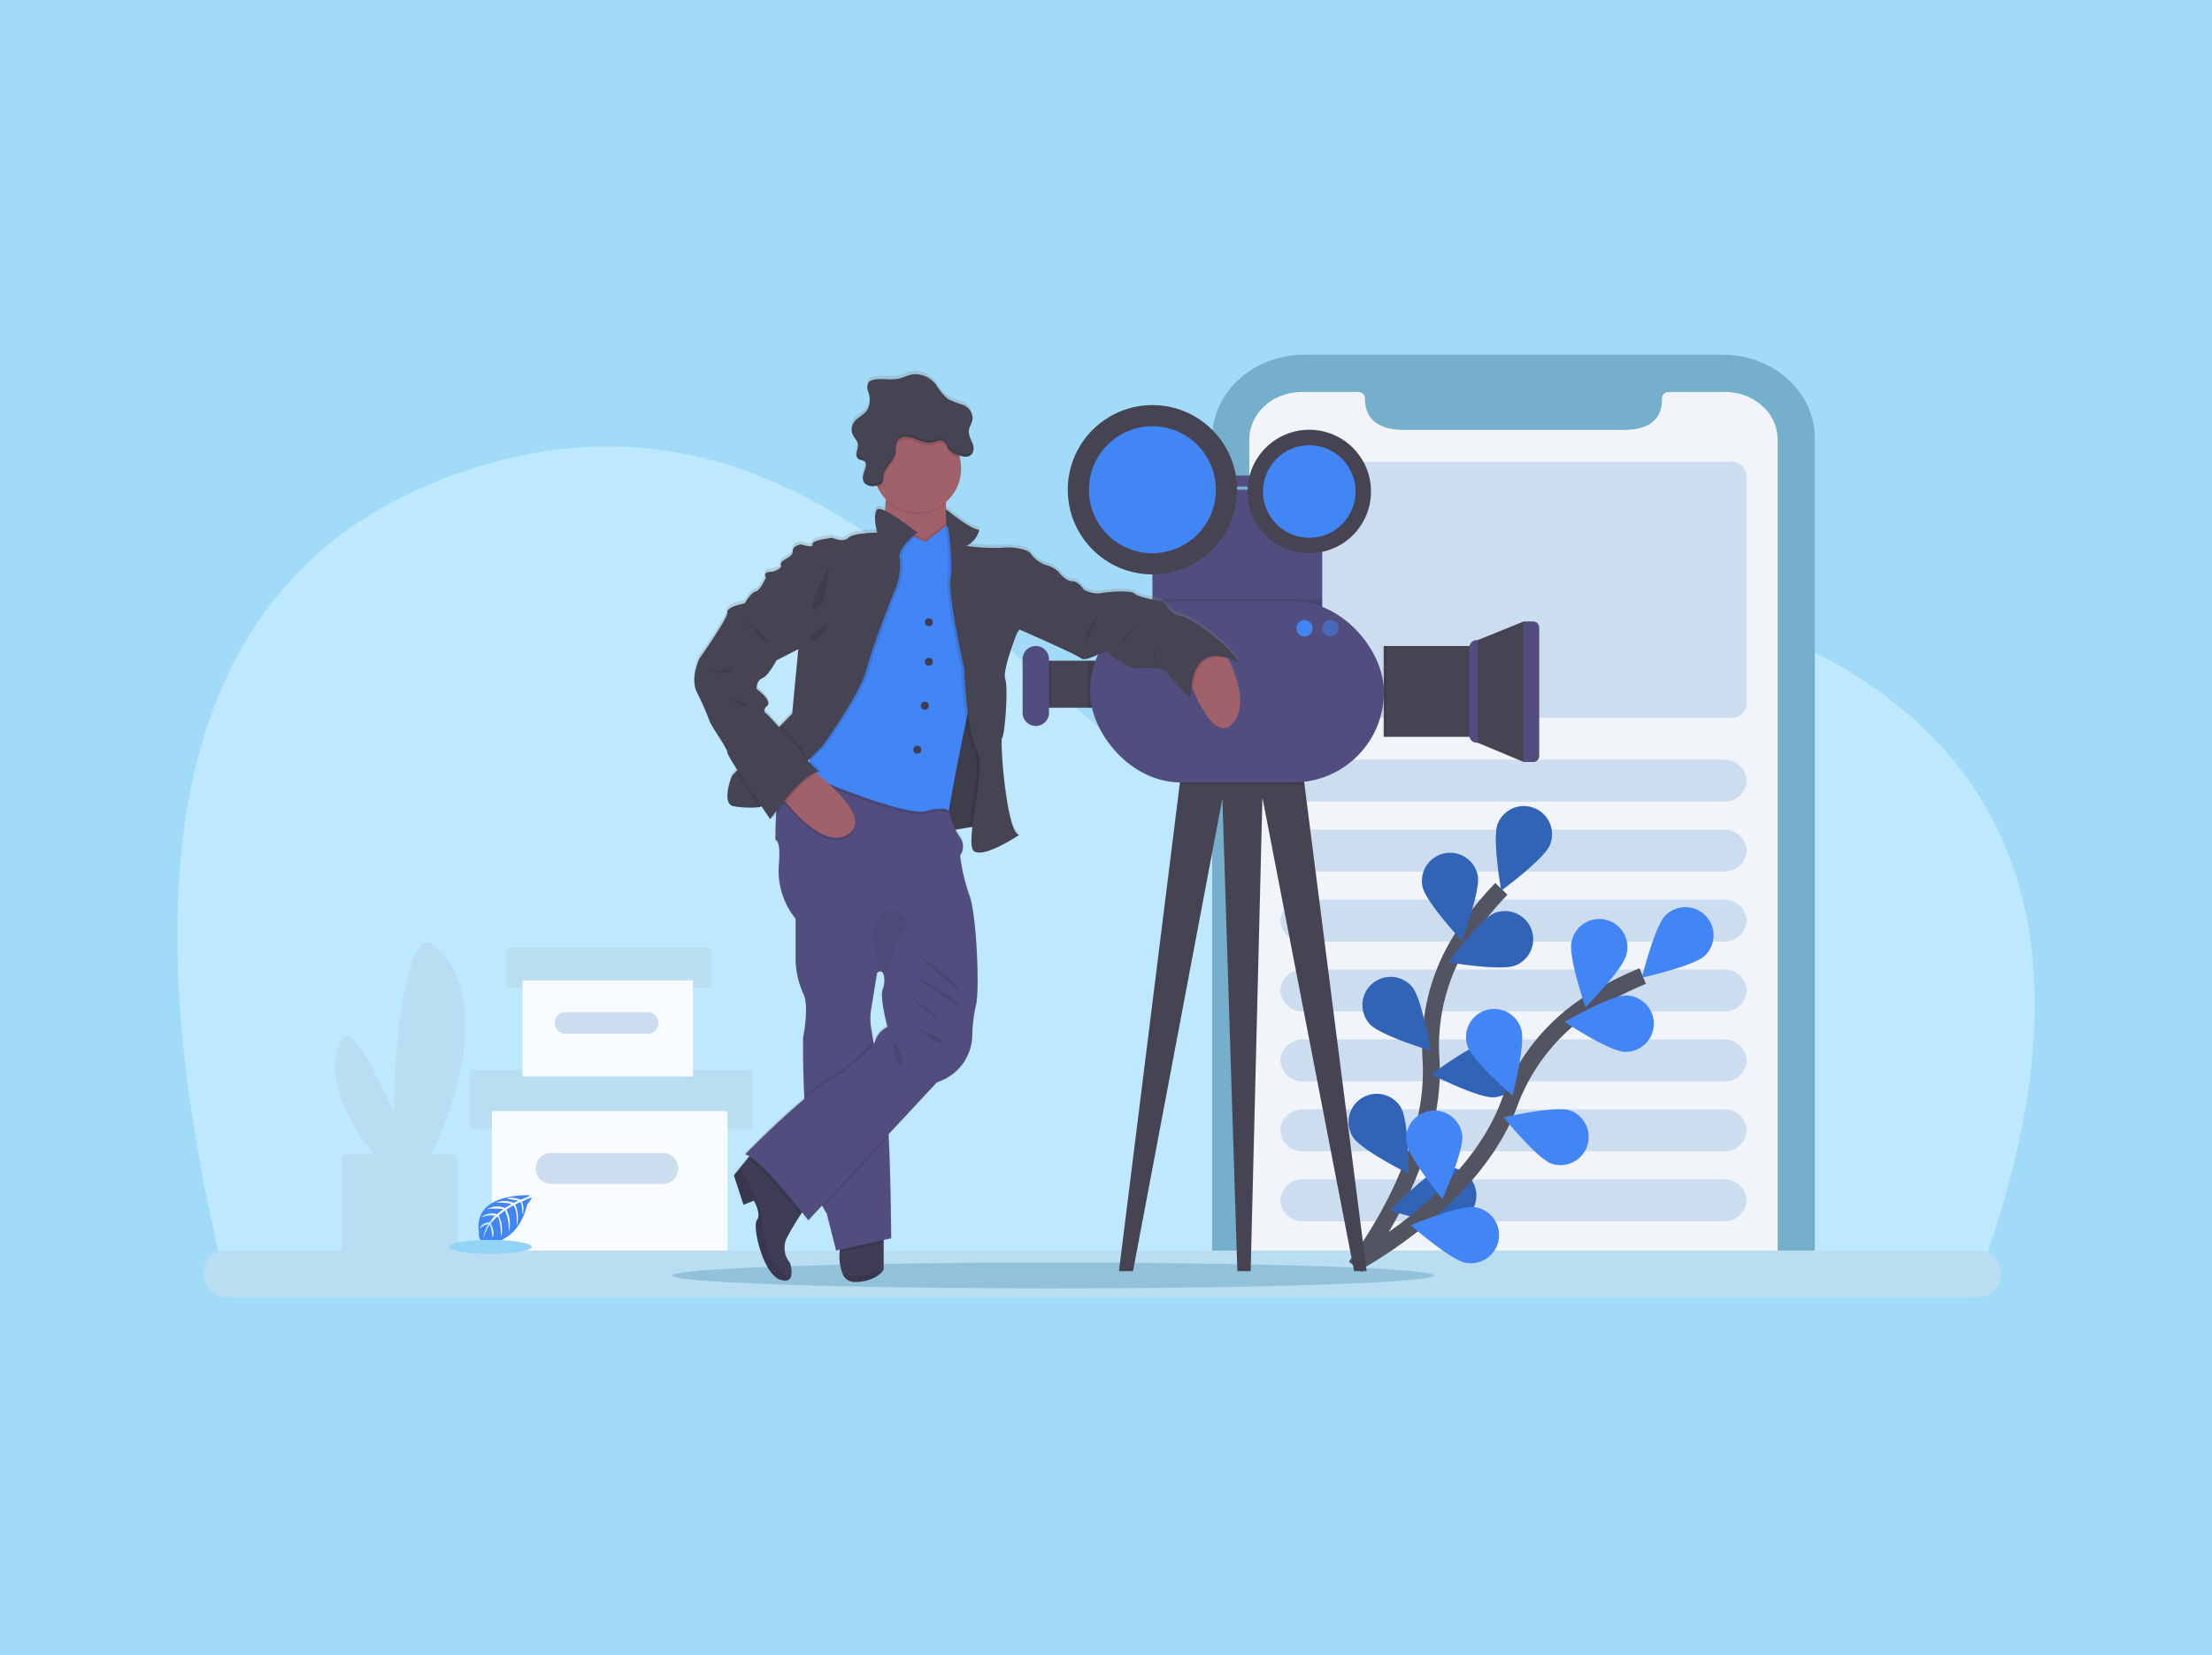 <svg xmlns="http://www.w3.org/2000/svg" xmlns:xlink="http://www.w3.org/1999/xlink" width="262" height="196" viewBox="0 0 262 196">
  <defs>
    <clipPath id="clip-path">
      <path id="Path_158048" data-name="Path 158048" d="M-562.423,293.758q-20.7-81.625,27.989-97.865c48.693-16.24,71.447,41.974,92.3,37.141s46.31-32.555,75.68-10.59q29.432,21.842,10.359,71.314Z" fill="none"/>
    </clipPath>
    <clipPath id="clip-path-2">
      <rect id="Rectangle_30824" data-name="Rectangle 30824" width="1332.5" height="842.041" transform="translate(-882.518 -256.902)" fill="none"/>
    </clipPath>
    <clipPath id="clip-path-3">
      <path id="Path_158049" data-name="Path 158049" d="M-562.987,288.252h207.87a2.635,2.635,0,0,1,2.5,2.753,2.635,2.635,0,0,1-2.5,2.753h-207.87a2.636,2.636,0,0,1-2.5-2.753A2.636,2.636,0,0,1-562.987,288.252Z" fill="none"/>
    </clipPath>
    <clipPath id="clip-path-4">
      <rect id="Rectangle_30825" data-name="Rectangle 30825" width="1328.5" height="933.927" transform="translate(-881.289 -316.993)" fill="none"/>
    </clipPath>
    <clipPath id="clip-path-5">
      <path id="Path_158050" data-name="Path 158050" d="M-374.641,288.252H-446.03V192.06c0-5.466,4.885-9.9,10.91-9.9h49.569c6.025,0,10.91,4.431,10.91,9.9Z" fill="none"/>
    </clipPath>
    <clipPath id="clip-path-6">
      <rect id="Rectangle_30826" data-name="Rectangle 30826" width="1463.745" height="846.246" transform="translate(-935.107 -260.169)" fill="none"/>
    </clipPath>
    <clipPath id="clip-path-7">
      <path id="Path_158059" data-name="Path 158059" d="M-379.046,288.252h-62.58V192.2c0-3.109,2.789-5.63,6.227-5.63h6.539q.933,0,.935.844c0,2.568,1.858,3.66,4.668,3.66h25.844c3,0,4.668-1.092,4.668-3.66,0-.562.313-.844.933-.844h6.54c3.439,0,6.226,2.522,6.226,5.63Z" fill="none"/>
    </clipPath>
    <clipPath id="clip-path-8">
      <rect id="Rectangle_30837" data-name="Rectangle 30837" width="1463.745" height="842.816" transform="translate(-935.108 -257.946)" fill="none"/>
    </clipPath>
    <clipPath id="clip-path-9">
      <rect id="Rectangle_30836" data-name="Rectangle 30836" width="64.415" height="103.344" transform="translate(-442.544 185.737)" fill="none"/>
    </clipPath>
    <clipPath id="clip-path-10">
      <rect id="Rectangle_30827" data-name="Rectangle 30827" width="62.58" height="101.687" transform="translate(-441.626 186.565)" fill="none"/>
    </clipPath>
    <clipPath id="clip-path-11">
      <path id="Path_158051" data-name="Path 158051" d="M-436.121,194.846h51.568a1.753,1.753,0,0,1,1.836,1.656v27a1.754,1.754,0,0,1-1.836,1.656h-51.568a1.754,1.754,0,0,1-1.835-1.656v-27A1.752,1.752,0,0,1-436.121,194.846Z" fill="none"/>
    </clipPath>
    <clipPath id="clip-path-13">
      <path id="Path_158052" data-name="Path 158052" d="M-435.2,230.122h49.733a2.63,2.63,0,0,1,2.753,2.484,2.629,2.629,0,0,1-2.753,2.484H-435.2a2.629,2.629,0,0,1-2.753-2.484A2.631,2.631,0,0,1-435.2,230.122Z" fill="none"/>
    </clipPath>
    <clipPath id="clip-path-15">
      <path id="Path_158053" data-name="Path 158053" d="M-435.2,238.4h49.733a2.629,2.629,0,0,1,2.753,2.484,2.629,2.629,0,0,1-2.753,2.484H-435.2a2.629,2.629,0,0,1-2.753-2.484A2.629,2.629,0,0,1-435.2,238.4Z" fill="none"/>
    </clipPath>
    <clipPath id="clip-path-17">
      <path id="Path_158054" data-name="Path 158054" d="M-435.2,246.684h49.733a2.63,2.63,0,0,1,2.753,2.485,2.629,2.629,0,0,1-2.753,2.483H-435.2a2.63,2.63,0,0,1-2.753-2.483A2.631,2.631,0,0,1-435.2,246.684Z" fill="none"/>
    </clipPath>
    <clipPath id="clip-path-18">
      <rect id="Rectangle_30831" data-name="Rectangle 30831" width="62.58" height="101.687" transform="translate(-441.626 186.566)" fill="none"/>
    </clipPath>
    <clipPath id="clip-path-19">
      <path id="Path_158055" data-name="Path 158055" d="M-435.2,254.964h49.733a2.628,2.628,0,0,1,2.753,2.483,2.629,2.629,0,0,1-2.753,2.485H-435.2a2.629,2.629,0,0,1-2.753-2.485A2.629,2.629,0,0,1-435.2,254.964Z" fill="none"/>
    </clipPath>
    <clipPath id="clip-path-21">
      <path id="Path_158056" data-name="Path 158056" d="M-435.2,263.246h49.733a2.63,2.63,0,0,1,2.753,2.484,2.63,2.63,0,0,1-2.753,2.485H-435.2a2.631,2.631,0,0,1-2.753-2.485A2.631,2.631,0,0,1-435.2,263.246Z" fill="none"/>
    </clipPath>
    <clipPath id="clip-path-23">
      <path id="Path_158057" data-name="Path 158057" d="M-435.2,271.526h49.733a2.628,2.628,0,0,1,2.753,2.483,2.629,2.629,0,0,1-2.753,2.484H-435.2a2.629,2.629,0,0,1-2.753-2.484A2.629,2.629,0,0,1-435.2,271.526Z" fill="none"/>
    </clipPath>
    <clipPath id="clip-path-25">
      <path id="Path_158058" data-name="Path 158058" d="M-435.2,279.808h49.733a2.628,2.628,0,0,1,2.753,2.483,2.629,2.629,0,0,1-2.753,2.485H-435.2a2.629,2.629,0,0,1-2.753-2.485A2.629,2.629,0,0,1-435.2,279.808Z" fill="none"/>
    </clipPath>
    <clipPath id="clip-path-27">
      <rect id="Rectangle_30839" data-name="Rectangle 30839" width="33.4" height="6.973" transform="translate(-533.912 266.856)" fill="none"/>
    </clipPath>
    <clipPath id="clip-path-28">
      <rect id="Rectangle_30838" data-name="Rectangle 30838" width="1463.745" height="933.927" transform="translate(-917.466 -314.898)" fill="none"/>
    </clipPath>
    <clipPath id="clip-path-29">
      <rect id="Rectangle_30841" data-name="Rectangle 30841" width="27.895" height="16.518" transform="translate(-531.334 271.736)" fill="none"/>
    </clipPath>
    <clipPath id="clip-path-30">
      <rect id="Rectangle_30840" data-name="Rectangle 30840" width="1463.745" height="933.927" transform="translate(-917.641 -316.992)" fill="none"/>
    </clipPath>
    <clipPath id="clip-path-31">
      <path id="Path_158060" data-name="Path 158060" d="M-524.318,276.691h13.213a1.834,1.834,0,0,1,1.834,1.834h0a1.835,1.835,0,0,1-1.833,1.835h-13.214a1.836,1.836,0,0,1-1.836-1.835,1.834,1.834,0,0,1,1.835-1.835Z" fill="none"/>
    </clipPath>
    <clipPath id="clip-path-32">
      <rect id="Rectangle_30842" data-name="Rectangle 30842" width="1463.745" height="933.927" transform="translate(-917.966 -316.992)" fill="none"/>
    </clipPath>
    <clipPath id="clip-path-33">
      <rect id="Rectangle_30844" data-name="Rectangle 30844" width="24.225" height="4.771" transform="translate(-529.611 252.379)" fill="none"/>
    </clipPath>
    <clipPath id="clip-path-34">
      <rect id="Rectangle_30843" data-name="Rectangle 30843" width="1463.745" height="933.927" transform="translate(-917.753 -313.226)" fill="none"/>
    </clipPath>
    <clipPath id="clip-path-35">
      <rect id="Rectangle_30846" data-name="Rectangle 30846" width="20.188" height="11.378" transform="translate(-527.711 256.25)" fill="none"/>
    </clipPath>
    <clipPath id="clip-path-36">
      <rect id="Rectangle_30845" data-name="Rectangle 30845" width="1463.745" height="933.927" transform="translate(-917.872 -314.126)" fill="none"/>
    </clipPath>
    <clipPath id="clip-path-37">
      <path id="Path_158061" data-name="Path 158061" d="M-522.618,260.014h9.727a1.284,1.284,0,0,1,1.284,1.284h0a1.284,1.284,0,0,1-1.283,1.285h-9.728A1.285,1.285,0,0,1-523.9,261.3h0A1.285,1.285,0,0,1-522.618,260.014Z" fill="none"/>
    </clipPath>
    <clipPath id="clip-path-38">
      <rect id="Rectangle_30847" data-name="Rectangle 30847" width="1463.745" height="933.927" transform="translate(-918.101 -313.849)" fill="none"/>
    </clipPath>
    <clipPath id="clip-path-39">
      <path id="Path_158062" data-name="Path 158062" d="M-538.526,276.874h2.586a.551.551,0,0,1,.551.549h0v10.827h-13.764V277.424a.55.55,0,0,1,.55-.55h3.331c-4.637-5.593-5.6-10.753-3.758-13.7,1.1-1.617,4.127,3.893,6.117,9.07-.156-9.049,1.705-22.317,4.527-20.265,4.76,3.373,5.694,12.652-.14,24.9Z" fill="none"/>
    </clipPath>
    <clipPath id="clip-path-40">
      <rect id="Rectangle_30848" data-name="Rectangle 30848" width="1463.745" height="933.927" transform="translate(-913.438 -316.992)" fill="none"/>
    </clipPath>
    <linearGradient id="linear-gradient" x1="5.857" y1="1.482" x2="5.857" y2="1.491" gradientUnits="objectBoundingBox">
      <stop offset="0" stop-color="gray" stop-opacity="0.251"/>
      <stop offset="0.54" stop-color="gray" stop-opacity="0.122"/>
      <stop offset="1" stop-color="gray" stop-opacity="0.102"/>
    </linearGradient>
  </defs>
  <g id="card-6" transform="translate(589.6 -140.16)">
    <rect id="Rectangle_29293-2" data-name="Rectangle 29293-2" width="262" height="196" transform="translate(-589.6 140.16)" fill="#a1dbf8"/>
    <g id="Group_167332" data-name="Group 167332">
      <g id="Group_167141" data-name="Group 167141">
        <g id="Group_167812" data-name="Group 167812">
          <g id="Group_167811" data-name="Group 167811" clip-path="url(#clip-path)">
            <g id="Group_167102" data-name="Group 167102">
              <g id="Group_167810" data-name="Group 167810">
                <g id="Group_167809" data-name="Group 167809" clip-path="url(#clip-path-2)">
                  <g id="Group_167101" data-name="Group 167101">
                    <path id="Path_154189" data-name="Path 154189" d="M-569.435,294.584h221.67V192.2h-221.67Z" fill="#bde8fe"/>
                  </g>
                </g>
              </g>
            </g>
          </g>
        </g>
        <g id="Group_167816" data-name="Group 167816">
          <g id="Group_167815" data-name="Group 167815" clip-path="url(#clip-path-3)">
            <g id="Group_167104" data-name="Group 167104">
              <g id="Group_167814" data-name="Group 167814">
                <g id="Group_167813" data-name="Group 167813" clip-path="url(#clip-path-4)">
                  <g id="Group_167103" data-name="Group 167103">
                    <path id="Path_154192" data-name="Path 154192" d="M-566.318,294.674h214.533v-7.34H-566.318Z" fill="#badef1"/>
                  </g>
                </g>
              </g>
            </g>
          </g>
        </g>
        <g id="Group_167820" data-name="Group 167820">
          <g id="Group_167819" data-name="Group 167819" clip-path="url(#clip-path-5)">
            <g id="Group_167106" data-name="Group 167106">
              <g id="Group_167818" data-name="Group 167818">
                <g id="Group_167817" data-name="Group 167817" clip-path="url(#clip-path-6)">
                  <g id="Group_167105" data-name="Group 167105">
                    <path id="Path_154195" data-name="Path 154195" d="M-446.948,289.085h73.224V181.329h-73.224Z" fill="#75afcc"/>
                  </g>
                </g>
              </g>
            </g>
          </g>
        </g>
        <g id="Group_167860" data-name="Group 167860">
          <g id="Group_167859" data-name="Group 167859" clip-path="url(#clip-path-7)">
            <g id="Group_167126" data-name="Group 167126">
              <g id="Group_167858" data-name="Group 167858">
                <g id="Group_167857" data-name="Group 167857" clip-path="url(#clip-path-8)">
                  <g id="Group_167125" data-name="Group 167125">
                    <g id="Group_167856" data-name="Group 167856">
                      <g id="Group_167855" data-name="Group 167855" clip-path="url(#clip-path-9)">
                        <g id="Group_167124" data-name="Group 167124">
                          <g id="Group_167822" data-name="Group 167822">
                            <g id="Group_167821" data-name="Group 167821" clip-path="url(#clip-path-10)">
                              <g id="Group_167107" data-name="Group 167107">
                                <path id="Path_154198" data-name="Path 154198" d="M-442.544,289.081h64.415V185.737h-64.415Z" fill="#f1f4f9"/>
                              </g>
                            </g>
                          </g>
                          <g id="Group_167826" data-name="Group 167826">
                            <g id="Group_167825" data-name="Group 167825" clip-path="url(#clip-path-11)">
                              <g id="Group_167109" data-name="Group 167109">
                                <g id="Group_167824" data-name="Group 167824">
                                  <g id="Group_167823" data-name="Group 167823" clip-path="url(#clip-path-10)">
                                    <g id="Group_167108" data-name="Group 167108">
                                      <path id="Path_154200" data-name="Path 154200" d="M-438.874,225.982H-381.8V194.019h-57.073Z" fill="#ccddef"/>
                                    </g>
                                  </g>
                                </g>
                              </g>
                            </g>
                          </g>
                          <g id="Group_167830" data-name="Group 167830">
                            <g id="Group_167829" data-name="Group 167829" clip-path="url(#clip-path-13)">
                              <g id="Group_167111" data-name="Group 167111">
                                <g id="Group_167828" data-name="Group 167828">
                                  <g id="Group_167827" data-name="Group 167827" clip-path="url(#clip-path-10)">
                                    <g id="Group_167110" data-name="Group 167110">
                                      <path id="Path_154203" data-name="Path 154203" d="M-438.874,235.917H-381.8v-6.623h-57.073Z" fill="#ccddef"/>
                                    </g>
                                  </g>
                                </g>
                              </g>
                            </g>
                          </g>
                          <g id="Group_167834" data-name="Group 167834">
                            <g id="Group_167833" data-name="Group 167833" clip-path="url(#clip-path-15)">
                              <g id="Group_167113" data-name="Group 167113">
                                <g id="Group_167832" data-name="Group 167832">
                                  <g id="Group_167831" data-name="Group 167831" clip-path="url(#clip-path-10)">
                                    <g id="Group_167112" data-name="Group 167112">
                                      <path id="Path_154206" data-name="Path 154206" d="M-438.874,244.2H-381.8v-6.623h-57.073Z" fill="#ccddef"/>
                                    </g>
                                  </g>
                                </g>
                              </g>
                            </g>
                          </g>
                          <g id="Group_167838" data-name="Group 167838">
                            <g id="Group_167837" data-name="Group 167837" clip-path="url(#clip-path-17)">
                              <g id="Group_167115" data-name="Group 167115">
                                <g id="Group_167836" data-name="Group 167836">
                                  <g id="Group_167835" data-name="Group 167835" clip-path="url(#clip-path-18)">
                                    <g id="Group_167114" data-name="Group 167114">
                                      <path id="Path_154209" data-name="Path 154209" d="M-438.874,252.48H-381.8v-6.623h-57.073Z" fill="#ccddef"/>
                                    </g>
                                  </g>
                                </g>
                              </g>
                            </g>
                          </g>
                          <g id="Group_167842" data-name="Group 167842">
                            <g id="Group_167841" data-name="Group 167841" clip-path="url(#clip-path-19)">
                              <g id="Group_167117" data-name="Group 167117">
                                <g id="Group_167840" data-name="Group 167840">
                                  <g id="Group_167839" data-name="Group 167839" clip-path="url(#clip-path-10)">
                                    <g id="Group_167116" data-name="Group 167116">
                                      <path id="Path_154212" data-name="Path 154212" d="M-438.874,260.76H-381.8v-6.623h-57.073Z" fill="#ccddef"/>
                                    </g>
                                  </g>
                                </g>
                              </g>
                            </g>
                          </g>
                          <g id="Group_167846" data-name="Group 167846">
                            <g id="Group_167845" data-name="Group 167845" clip-path="url(#clip-path-21)">
                              <g id="Group_167119" data-name="Group 167119">
                                <g id="Group_167844" data-name="Group 167844">
                                  <g id="Group_167843" data-name="Group 167843" clip-path="url(#clip-path-10)">
                                    <g id="Group_167118" data-name="Group 167118">
                                      <path id="Path_154215" data-name="Path 154215" d="M-438.874,269.042H-381.8v-6.623h-57.073Z" fill="#ccddef"/>
                                    </g>
                                  </g>
                                </g>
                              </g>
                            </g>
                          </g>
                          <g id="Group_167850" data-name="Group 167850">
                            <g id="Group_167849" data-name="Group 167849" clip-path="url(#clip-path-23)">
                              <g id="Group_167121" data-name="Group 167121">
                                <g id="Group_167848" data-name="Group 167848">
                                  <g id="Group_167847" data-name="Group 167847" clip-path="url(#clip-path-10)">
                                    <g id="Group_167120" data-name="Group 167120">
                                      <path id="Path_154218" data-name="Path 154218" d="M-438.874,277.322H-381.8V270.7h-57.073Z" fill="#ccddef"/>
                                    </g>
                                  </g>
                                </g>
                              </g>
                            </g>
                          </g>
                          <g id="Group_167854" data-name="Group 167854">
                            <g id="Group_167853" data-name="Group 167853" clip-path="url(#clip-path-25)">
                              <g id="Group_167123" data-name="Group 167123">
                                <g id="Group_167852" data-name="Group 167852">
                                  <g id="Group_167851" data-name="Group 167851" clip-path="url(#clip-path-10)">
                                    <g id="Group_167122" data-name="Group 167122">
                                      <path id="Path_154221" data-name="Path 154221" d="M-438.874,285.605H-381.8V278.98h-57.073Z" fill="#ccddef"/>
                                    </g>
                                  </g>
                                </g>
                              </g>
                            </g>
                          </g>
                        </g>
                      </g>
                    </g>
                  </g>
                </g>
              </g>
            </g>
          </g>
        </g>
        <g id="Group_167864" data-name="Group 167864">
          <g id="Group_167863" data-name="Group 167863" clip-path="url(#clip-path-27)">
            <g id="Group_167128" data-name="Group 167128">
              <g id="Group_167862" data-name="Group 167862">
                <g id="Group_167861" data-name="Group 167861" clip-path="url(#clip-path-28)">
                  <g id="Group_167127" data-name="Group 167127">
                    <path id="Path_154226" data-name="Path 154226" d="M-534.829,274.748h35.236v-8.809h-35.236Z" fill="#badef1"/>
                  </g>
                </g>
              </g>
            </g>
          </g>
        </g>
        <g id="Group_167868" data-name="Group 167868">
          <g id="Group_167867" data-name="Group 167867" clip-path="url(#clip-path-29)">
            <g id="Group_167130" data-name="Group 167130">
              <g id="Group_167866" data-name="Group 167866">
                <g id="Group_167865" data-name="Group 167865" clip-path="url(#clip-path-30)">
                  <g id="Group_167129" data-name="Group 167129">
                    <path id="Path_154229" data-name="Path 154229" d="M-532.252,289.169h29.728V270.818h-29.728Z" fill="#f8fbff"/>
                  </g>
                </g>
              </g>
            </g>
          </g>
        </g>
        <g id="Group_167872" data-name="Group 167872">
          <g id="Group_167871" data-name="Group 167871" clip-path="url(#clip-path-31)">
            <g id="Group_167132" data-name="Group 167132">
              <g id="Group_167870" data-name="Group 167870">
                <g id="Group_167869" data-name="Group 167869" clip-path="url(#clip-path-32)">
                  <g id="Group_167131" data-name="Group 167131">
                    <path id="Path_154232" data-name="Path 154232" d="M-527.071,281.28h18.719v-5.506h-18.719Z" fill="#ccddef"/>
                  </g>
                </g>
              </g>
            </g>
          </g>
        </g>
        <g id="Group_167876" data-name="Group 167876">
          <g id="Group_167875" data-name="Group 167875" clip-path="url(#clip-path-33)">
            <g id="Group_167134" data-name="Group 167134">
              <g id="Group_167874" data-name="Group 167874">
                <g id="Group_167873" data-name="Group 167873" clip-path="url(#clip-path-34)">
                  <g id="Group_167133" data-name="Group 167133">
                    <path id="Path_154235" data-name="Path 154235" d="M-530.528,258.069h26.06v-6.606h-26.06Z" fill="#badef1"/>
                  </g>
                </g>
              </g>
            </g>
          </g>
        </g>
        <g id="Group_167880" data-name="Group 167880">
          <g id="Group_167879" data-name="Group 167879" clip-path="url(#clip-path-35)">
            <g id="Group_167136" data-name="Group 167136">
              <g id="Group_167878" data-name="Group 167878">
                <g id="Group_167877" data-name="Group 167877" clip-path="url(#clip-path-36)">
                  <g id="Group_167135" data-name="Group 167135">
                    <path id="Path_154238" data-name="Path 154238" d="M-528.629,268.546h22.022V255.333h-22.022Z" fill="#f8fbff"/>
                  </g>
                </g>
              </g>
            </g>
          </g>
        </g>
        <g id="Group_167884" data-name="Group 167884">
          <g id="Group_167883" data-name="Group 167883" clip-path="url(#clip-path-37)">
            <g id="Group_167138" data-name="Group 167138">
              <g id="Group_167882" data-name="Group 167882">
                <g id="Group_167881" data-name="Group 167881" clip-path="url(#clip-path-38)">
                  <g id="Group_167137" data-name="Group 167137">
                    <path id="Path_154241" data-name="Path 154241" d="M-524.821,263.5h14.131v-4.4h-14.131Z" fill="#ccddef"/>
                  </g>
                </g>
              </g>
            </g>
          </g>
        </g>
        <g id="Group_167888" data-name="Group 167888">
          <g id="Group_167887" data-name="Group 167887" clip-path="url(#clip-path-39)">
            <g id="Group_167140" data-name="Group 167140">
              <g id="Group_167886" data-name="Group 167886">
                <g id="Group_167885" data-name="Group 167885" clip-path="url(#clip-path-40)">
                  <g id="Group_167139" data-name="Group 167139">
                    <path id="Path_154244" data-name="Path 154244" d="M-550.827,289.17h17.266V250.849h-17.266Z" fill="#badef1"/>
                  </g>
                </g>
              </g>
            </g>
          </g>
        </g>
      </g>
      <g id="undraw_videographer_nnc7" data-name="undraw videographer nnc7">
        <ellipse id="Ellipse_2127" data-name="Ellipse 2127" cx="45.135" cy="1.533" rx="45.135" ry="1.533" transform="translate(-510.013 289.662)" fill="#93c1d9"/>
        <g id="flowers-2">
          <path id="Path_148419" data-name="Path 148419" d="M-429.06,290.174s9.709-12.3,8.957-24.523a23.746,23.746,0,0,1,3.771-14.538,39.856,39.856,0,0,1,4.563-5.7" fill="none" stroke="#535461" stroke-miterlimit="10" stroke-width="2"/>
          <path id="Path_148420" data-name="Path 148420" d="M-412.2,237.706c-.686,1.711.417,7.911.417,7.911s5.087-3.714,5.773-5.424a3.337,3.337,0,0,0-1.853-4.34,3.338,3.338,0,0,0-4.341,1.853Z" fill="#4285f4"/>
          <path id="Path_148421" data-name="Path 148421" d="M-421.119,245.119c.353,1.808,4.65,6.413,4.65,6.413s2.251-5.882,1.9-7.69a3.337,3.337,0,0,0-3.913-2.636,3.337,3.337,0,0,0-2.636,3.913h0Z" fill="#4285f4"/>
          <path id="Path_148422" data-name="Path 148422" d="M-427.394,261.39c1.217,1.383,7.25,3.18,7.25,3.18s-1.026-6.214-2.243-7.6a3.336,3.336,0,0,0-4.707-.3,3.335,3.335,0,0,0-.3,4.707Z" fill="#4285f4"/>
          <path id="Path_148423" data-name="Path 148423" d="M-429.373,274.769c.966,1.568,6.609,4.369,6.609,4.369s.039-6.3-.927-7.867a3.335,3.335,0,0,0-4.59-1.09,3.335,3.335,0,0,0-1.091,4.59Z" fill="#4285f4"/>
          <path id="Path_148424" data-name="Path 148424" d="M-410.094,254.475c-1.706.7-7.913-.363-7.913-.363s3.683-5.112,5.383-5.81a3.337,3.337,0,0,1,4.362,1.8,3.336,3.336,0,0,1-1.8,4.361l-.034.014Z" fill="#4285f4"/>
          <path id="Path_148425" data-name="Path 148425" d="M-412.606,270.092c-1.841.157-7.442-2.714-7.442-2.714s5.04-3.776,6.875-3.934a3.336,3.336,0,0,1,3.608,3.04,3.336,3.336,0,0,1-3.04,3.608Z" fill="#4285f4"/>
          <path id="Path_148426" data-name="Path 148426" d="M-417.139,284.939c-1.783.464-7.792-1.418-7.792-1.418s4.329-4.573,6.111-5.038a3.336,3.336,0,0,1,4,2.5,3.335,3.335,0,0,1-2.326,3.955Z" fill="#4285f4"/>
          <path id="Path_148427" data-name="Path 148427" d="M-412.2,237.706c-.686,1.711.417,7.911.417,7.911s5.087-3.714,5.773-5.424a3.337,3.337,0,0,0-1.853-4.34,3.338,3.338,0,0,0-4.341,1.853Z" opacity="0.25"/>
          <path id="Path_148428" data-name="Path 148428" d="M-421.119,245.119c.353,1.808,4.65,6.413,4.65,6.413s2.251-5.882,1.9-7.69a3.337,3.337,0,0,0-3.913-2.636,3.337,3.337,0,0,0-2.636,3.913h0Z" opacity="0.25"/>
          <path id="Path_148429" data-name="Path 148429" d="M-427.394,261.39c1.217,1.383,7.25,3.18,7.25,3.18s-1.026-6.214-2.243-7.6a3.336,3.336,0,0,0-4.707-.3,3.335,3.335,0,0,0-.3,4.707Z" opacity="0.25"/>
          <path id="Path_148430" data-name="Path 148430" d="M-429.373,274.769c.966,1.568,6.609,4.369,6.609,4.369s.039-6.3-.927-7.867a3.335,3.335,0,0,0-4.59-1.09,3.335,3.335,0,0,0-1.091,4.59Z" opacity="0.25"/>
          <path id="Path_148431" data-name="Path 148431" d="M-410.094,254.475c-1.706.7-7.913-.363-7.913-.363s3.683-5.112,5.383-5.81a3.337,3.337,0,0,1,4.362,1.8,3.336,3.336,0,0,1-1.8,4.361l-.034.014Z" opacity="0.25"/>
          <path id="Path_148432" data-name="Path 148432" d="M-412.606,270.092c-1.841.157-7.442-2.714-7.442-2.714s5.04-3.776,6.875-3.934a3.336,3.336,0,0,1,3.608,3.04,3.336,3.336,0,0,1-3.04,3.608Z" opacity="0.25"/>
          <path id="Path_148433" data-name="Path 148433" d="M-417.139,284.939c-1.783.464-7.792-1.418-7.792-1.418s4.329-4.573,6.111-5.038a3.336,3.336,0,0,1,4,2.5,3.335,3.335,0,0,1-2.326,3.955Z" opacity="0.25"/>
          <path id="Path_148434" data-name="Path 148434" d="M-428.976,289.66s13.86-7.307,18.125-18.788a23.782,23.782,0,0,1,9.339-11.763,40.033,40.033,0,0,1,6.483-3.363" fill="none" stroke="#535461" stroke-miterlimit="10" stroke-width="2"/>
          <path id="Path_148435" data-name="Path 148435" d="M-392.3,248.524c-1.319,1.284-2.824,7.4-2.824,7.4s6.155-1.339,7.476-2.618a3.336,3.336,0,0,0,.066-4.717,3.337,3.337,0,0,0-4.718-.066Z" fill="#4285f4"/>
          <path id="Path_148436" data-name="Path 148436" d="M-403.459,251.689c-.41,1.8,1.652,7.747,1.652,7.747s4.441-4.464,4.854-6.26a3.336,3.336,0,0,0-2.367-4.081,3.336,3.336,0,0,0-4.081,2.367c-.02.075-.037.151-.052.227Z" fill="#4285f4"/>
          <path id="Path_148437" data-name="Path 148437" d="M-415.785,264.024c.552,1.758,5.336,5.859,5.336,5.859s1.58-6.1,1.028-7.854a3.336,3.336,0,0,0-4.142-2.258,3.336,3.336,0,0,0-2.258,4.143c.012.042.025.083.039.124Z" fill="#4285f4"/>
          <path id="Path_148438" data-name="Path 148438" d="M-423.02,275.452c.248,1.825,4.27,6.67,4.27,6.67s2.588-5.742,2.343-7.568a3.336,3.336,0,0,0-3.756-2.856,3.337,3.337,0,0,0-2.856,3.756h0Z" fill="#4285f4"/>
          <path id="Path_148439" data-name="Path 148439" d="M-397.178,264.71c-1.841-.052-7.087-3.539-7.087-3.539s5.435-3.181,7.277-3.13a3.336,3.336,0,0,1,3.273,3.4,3.335,3.335,0,0,1-3.4,3.273l-.065,0Z" fill="#4285f4"/>
          <path id="Path_148440" data-name="Path 148440" d="M-405.8,277.967c-1.741-.6-5.7-5.5-5.7-5.5s6.137-1.411,7.879-.81a3.336,3.336,0,0,1,1.989,4.278,3.336,3.336,0,0,1-4.165,2.028Z" fill="#4285f4"/>
          <path id="Path_148441" data-name="Path 148441" d="M-415.953,289.7c-1.818-.3-6.552-4.453-6.552-4.453s5.812-2.429,7.63-2.131a3.336,3.336,0,0,1,2.792,3.8,3.336,3.336,0,0,1-3.8,2.792Z" fill="#4285f4"/>
        </g>
        <path id="Path_148442" data-name="Path 148442" d="M-427.731,290.681h-1.482l-10.86-56.064-1.393,56.064h-1.577l-1.77-55.971L-455.4,290.681h-1.667l7.193-57.624.234-1.873,14.109-1.578.439,3.452Z" fill="#464353"/>
        <rect id="Rectangle_29387" data-name="Rectangle 29387" width="8.981" height="5.569" transform="translate(-466.674 218.396)" fill="#464353"/>
        <path id="Path_148443" data-name="Path 148443" d="M-414.587,215.961l5.43-2.193h1.19a.656.656,0,0,1,.654.655v15.293a.655.655,0,0,1-.654.654h-1.19l-5.43-2.261Z" fill="#464353"/>
        <rect id="Rectangle_29388" data-name="Rectangle 29388" width="11.103" height="10.755" transform="translate(-425.687 216.657)" fill="#464353"/>
        <rect id="Rectangle_29389" data-name="Rectangle 29389" width="7.148" height="1.299" transform="translate(-444.952 196.471)" fill="#514e7f"/>
        <rect id="Rectangle_29390" data-name="Rectangle 29390" width="20.119" height="14.689" transform="translate(-453.107 198.153)" fill="#514e7f"/>
        <rect id="Rectangle_29391" data-name="Rectangle 29391" width="20.119" height="1.741" transform="translate(-453.107 211.091)" opacity="0.1"/>
        <rect id="Rectangle_29392" data-name="Rectangle 29392" width="0.45" height="10.755" transform="translate(-425.857 216.657)" opacity="0.1"/>
        <rect id="Rectangle_29393" data-name="Rectangle 29393" width="3.063" height="5.569" transform="translate(-460.758 218.396)" opacity="0.1"/>
        <path id="Path_148444" data-name="Path 148444" d="M-435.09,233.082h-14.78l.234-1.873,14.109-1.578Z" opacity="0.1"/>
        <rect id="Rectangle_29394" data-name="Rectangle 29394" width="34.807" height="21.441" rx="10.7" transform="translate(-460.488 211.366)" fill="#514e7f"/>
        <path id="Path_148445" data-name="Path 148445" d="M-414.691,215.96h.105v12.148h-.105a.869.869,0,0,1-.869-.869h0v-10.41a.869.869,0,0,1,.869-.869Z" fill="#514e7f"/>
        <path id="Path_148446" data-name="Path 148446" d="M-409.158,213.773h1.127a.718.718,0,0,1,.718.718h0V229.66a.717.717,0,0,1-.718.718h-1.127Z" fill="#514e7f"/>
        <rect id="Rectangle_29395" data-name="Rectangle 29395" width="1.602" height="5.569" transform="translate(-466.673 218.396)" opacity="0.1"/>
        <path id="Rectangle_29396" data-name="Rectangle 29396" d="M-466.916,216.657h0a1.566,1.566,0,0,1,1.566,1.566v6.336a1.566,1.566,0,0,1-1.566,1.566h0a1.566,1.566,0,0,1-1.566-1.566v-6.336A1.566,1.566,0,0,1-466.916,216.657Z" fill="#514e7f"/>
        <circle id="Ellipse_2128" data-name="Ellipse 2128" cx="10.025" cy="10.025" r="10.025" transform="translate(-463.127 188.128)" fill="#464353"/>
        <circle id="Ellipse_2129" data-name="Ellipse 2129" cx="7.519" cy="7.519" r="7.519" transform="translate(-460.622 190.634)" fill="#4285f4"/>
        <circle id="Ellipse_2130" data-name="Ellipse 2130" cx="7.31" cy="7.31" r="7.31" transform="translate(-441.833 191.052)" fill="#464353"/>
        <circle id="Ellipse_2131" data-name="Ellipse 2131" cx="5.482" cy="5.482" r="5.482" transform="translate(-440.005 192.88)" fill="#4285f4"/>
        <circle id="Ellipse_2132" data-name="Ellipse 2132" cx="0.963" cy="0.963" r="0.963" transform="translate(-436.052 213.596)" fill="#4285f4"/>
        <circle id="Ellipse_2133" data-name="Ellipse 2133" cx="0.963" cy="0.963" r="0.963" transform="translate(-432.992 213.596)" fill="#4285f4" opacity="0.5"/>
        <path id="Path_148447" data-name="Path 148447" d="M-444.123,217.878l-.069-.136a6.1,6.1,0,0,1,1.215.559c-.167-1.454-5.747-5.537-6.751-5.537s-2.121-1.733-2.121-1.733-2.9-.447-3.348-.92-3.46-.2-4.185-.03a3.407,3.407,0,0,1-1.841-.447s-.614-1-1.394-1-1.615-1.118-1.615-1.118a3.468,3.468,0,0,0-1.4-.783,3.626,3.626,0,0,1-1.9-1.4c-.392-.561-2.343-.837-3.458-.669a23.972,23.972,0,0,1-4.13-.228,2.955,2.955,0,0,0,1.523-1.9c-1.1-.057-3.984-2.48-3.984-2.48s.119.783.256,1.876l-.186-.239-.025.02a18.139,18.139,0,0,1-.025-2.343c0-.06.01-.12.013-.182a5.207,5.207,0,0,0,1.634-5.135c-.03-.127-.065-.251-.105-.373a2.32,2.32,0,0,0,.67.167h.119a.977.977,0,0,0,.735-.325h0a.766.766,0,0,0,.082-.127.118.118,0,0,0,.015-.027.815.815,0,0,0,.05-.127.357.357,0,0,0,.012-.047c.008-.033.015-.066.02-.1v-.154a1.981,1.981,0,0,0-.167-.746,3.307,3.307,0,0,1-.41-1.325.859.859,0,0,1,.013-.112,6.017,6.017,0,0,1,.355-1.059v-.015a1.483,1.483,0,0,0,.042-.156.359.359,0,0,0,.013-.047,1.435,1.435,0,0,0,.025-.186v-.013a1.773,1.773,0,0,0-1.16-1.593,11.3,11.3,0,0,1-1.751-.669,6.663,6.663,0,0,1-1.368-1.638,3.123,3.123,0,0,0-2.678-1.315c-.634.072-1.21.4-1.841.534-.959.2-1.974-.09-2.928.132a1,1,0,0,0-.6.335.685.685,0,0,0-.121.3h0a1.159,1.159,0,0,0,0,.3v.008a2.111,2.111,0,0,0,.052.286l.015.059a.241.241,0,0,0,.013.059c.005.02.022.079.032.117.018.065.034.13.05.2v.023c.015.069.03.137.042.207h0a3.593,3.593,0,0,1,.054.438h0a2.02,2.02,0,0,1-.256,1.191c-.419.669-1.307.965-1.694,1.663a1.454,1.454,0,0,0-.167.544h0a1.367,1.367,0,0,0-.008.191v.025a.666.666,0,0,0,.015.167.265.265,0,0,0,0,.04,1.426,1.426,0,0,0,.034.147.148.148,0,0,0,.013.047,1.265,1.265,0,0,0,.067.167h0c.179.373.517.681.588,1.086h0a.067.067,0,0,0,.008.037,2.726,2.726,0,0,1-.152.9,1.06,1.06,0,0,0-.02.11h0v.223a.366.366,0,0,0,0,.047v.109a.258.258,0,0,0,.017.062l.012.042a.626.626,0,0,0,.027.059l.018.037a.611.611,0,0,0,.04.059.19.19,0,0,0,.02.027.475.475,0,0,0,.077.072c.231.167.591.124.78.335a.414.414,0,0,1,.054.084l.01.02a.458.458,0,0,1,.032.092h0a.912.912,0,0,1,0,.382c-.067.335-.209.639-.285.967-.014.066-.025.133-.033.2h0a.315.315,0,0,1-.008.092v.131a.537.537,0,0,0,.01.127c.01.042,0,.04.01.059l.01.049a.232.232,0,0,0,.018.065l.015.042c.008.023.02.047.03.07a.324.324,0,0,0,.017.032.588.588,0,0,0,.06.1,1.048,1.048,0,0,0,.887.368,2.75,2.75,0,0,0,.593-.067c.044.1.089.2.137.3a5.177,5.177,0,0,0,.942,1.325,1.142,1.142,0,0,1-.017.156c-.039.381-.085.791-.139,1.2-.434-.2-.768-.276-.9-.132-.561.616,0,2.741,0,2.741s-2.737,0-3.406.614-1.9,0-1.9,0-2.511.281-2.344.785-1.339,0-1.339,0-1.061.112-1,.837-1.619,1.061-1.4,1.564-1,.837-1,.837-1.227-.055-.78.669h0s-.67,1.566-1.227,1.673-1.284,1.4-1.284,1.4-2.149.392-2.052,1.062-3.3,5.471-3.3,5.471-1.116,2.3-.335,3.979a33.19,33.19,0,0,1,1.507,3.41c.167.614,2.2,3.318,2.179,3.822a11.933,11.933,0,0,0,1.187,2.078l-.2.207-.44.453s-1.4,3.467.278,3.634a11.014,11.014,0,0,0,2.946.1.694.694,0,0,0,.234-.1l.02-.015c.609.9,1.041,1.526,1.041,1.526s.06-.089.167-.241l.167.239s.134-.191.362-.5c-.074,1.521-.084,3.02-.084,3.02s.727-.112.392,3.243a9.058,9.058,0,0,0,2.009,6.094v4.978h0c0,.112.01.224.023.335a10.148,10.148,0,0,0,.869,3.514c.782,1.452,0,5.256,0,5.256s-.052,3.1.136,6.971c0,.1.012.214.017.321-3.385,2.828-7.015,6.576-7.015,6.576a1.834,1.834,0,0,1,.5.226l-.2.259-.922,1.136h0l-.713.88h0l1.13,3.479,1.234-.482a3.758,3.758,0,0,1,.529,1.946.831.831,0,0,1-.167.39.492.492,0,0,0-.087.192c-.323,1.26,1.024,6.693,3.162,6.929a.749.749,0,0,0,.958-.413,2.89,2.89,0,0,0-.141-1.685,2.783,2.783,0,0,1-.4-2.829c.428-.858,1.137-2.008,1.649-2.819l.211-.335c.46.581.743.954.743.954l1.644-1.767c.035.075.07.149.107.219a5.266,5.266,0,0,0,.425.706l1.115,4.419.45-.1c-.01.107-.017.221-.023.335a5.538,5.538,0,0,0,.367,2.557,1.523,1.523,0,0,0,1.495.935c2.6-.064,3.348-1.467,3.348-1.467v-3.514l.892-.2s-.065-7.72-.3-12.025c0-.1-.01-.187-.015-.278v-.038l5.73-6.159.44-.176a5.95,5.95,0,0,0,3.74-5.2,17.874,17.874,0,0,1,.445-3.8c.445-1.733.057-10.737-.78-12.973a22.758,22.758,0,0,1-1.117-4.755,1.817,1.817,0,0,0,0-2.147,4.268,4.268,0,0,1-.586-.957l1.09-.179.628-.1.335-.057c-.167,1.479-.2,2.615.2,2.886,1.229.837,5.357-1.958,5.357-1.958-1.506,0-2.344-11.239-2.037-11.519s.763-5.912.363-6.915,1.4-5.487,1.4-5.487l.278-.412h0s6.585,2.873,7.31,3.423,3.013-1.339,3.4-.607,2.846,1.82,2.846,1.82,3.627-.366,4.017.529a16.812,16.812,0,0,0,2.735,2.992,12.7,12.7,0,0,1,.089-1.471c.049.115.1.233.146.351,1.111,2.629,2.961,5.957,4.675,4.166C-441.7,223.535-443.174,219.774-444.123,217.878Zm-49.63,11.88v.032l-.013-.013Zm-1.3-12.9-.71,7.481-1.394,1.444-.167.177-1.441-1.568s-.727-.335,0-.95-1.227-2.008-1.227-2.008-.057-1,.67-1.285,1.674-2.125,1.674-2.125l2.623-1.339h0Zm9.334,38.29a.9.9,0,0,1,.167-.122c.313-.177.514.017.618.358a2.882,2.882,0,0,1-.119,1.72c-.39.9.559,4.474.559,4.474a2.722,2.722,0,0,0-1.451,1.621,1.091,1.091,0,0,1-.167.365c-.015-.094-.029-.184-.042-.271-.109-.669-.167-1.1-.167-1.1a7.125,7.125,0,0,1-.112-2.627c.177-1.076.536-3.261.67-4.089.034-.2.052-.321.054-.335Z" fill="url(#linear-gradient)"/>
        <path id="Path_148448" data-name="Path 148448" d="M-477.94,200.681l.362-.241,1.019,2.151-.392.46h-1.185s.042-1.172.07-1.214S-477.94,200.681-477.94,200.681Z" fill="#464353"/>
        <path id="Path_148449" data-name="Path 148449" d="M-484.935,285.9v4.6s-.753,1.4-3.348,1.465a1.521,1.521,0,0,1-1.5-.932,5.576,5.576,0,0,1-.367-2.553,10.183,10.183,0,0,1,.126-1.182Z" fill="#3f3d56"/>
        <path id="Path_148450" data-name="Path 148450" d="M-484.934,285.9v1.424l-5.209,1.158a10.19,10.19,0,0,1,.126-1.182Z" opacity="0.1"/>
        <path id="Path_148451" data-name="Path 148451" d="M-484.041,286.79l-6.528,1.451-1.115-4.409a5.419,5.419,0,0,1-.425-.7c-.072-.141-.142-.29-.209-.445-1.215-2.78-1.756-7.8-1.987-12.062q-.018-.324-.033-.641c-.187-3.86-.136-6.957-.136-6.957s.782-3.8,0-5.244a10.159,10.159,0,0,1-.869-3.515c-.017-.213-.023-.335-.023-.335l.121-.316.492-1.3h5.413l3.147,2.663.479.4-.054.335c-.136.827-.494,3.013-.67,4.081a7.091,7.091,0,0,0,.112,2.621s.065.425.167,1.1c.025.167.054.345.085.537.4,2.474,1.15,6.992,1.47,8.072a12.238,12.238,0,0,1,.226,2.046q.02.3.037.629C-484.107,279.087-484.041,286.79-484.041,286.79Z" fill="#514e7f"/>
        <path id="Path_148452" data-name="Path 148452" d="M-484.934,290.454v.047s-.753,1.4-3.348,1.465a1.521,1.521,0,0,1-1.495-.932A6.478,6.478,0,0,0-484.934,290.454Z" opacity="0.1"/>
        <path id="Path_148453" data-name="Path 148453" d="M-443.661,225.888c-1.721,1.786-3.562-1.535-4.675-4.158-.624-1.476-1.016-2.734-1.016-2.734l4.58-1.938s.281.447.634,1.155C-443.189,220.108-441.711,223.857-443.661,225.888Z" fill="#a1616a"/>
        <path id="Path_148454" data-name="Path 148454" d="M-477.551,199.755a20.927,20.927,0,0,0,.37,4.945s-9.317,1-8.48-.445a16.568,16.568,0,0,0,.986-4.811c.129-1.215.186-2.164.186-2.164s8.927-3.57,7.588-.557A8.873,8.873,0,0,0-477.551,199.755Z" fill="#a1616a"/>
        <path id="Path_148455" data-name="Path 148455" d="M-476.768,223.709l-1.252,14.953,5.747-.947-1-12.332.335-3.293Z" fill="#464353"/>
        <path id="Path_148456" data-name="Path 148456" d="M-472.273,237.738l-2.5.412-3.252.536.229-2.728,1.025-12.225,1.3-.552.924-.39,1.6-.676-.335,3.293Z" opacity="0.1"/>
        <path id="Path_148457" data-name="Path 148457" d="M-496.459,286.857a2.774,2.774,0,0,0,.4,2.824,2.845,2.845,0,0,1,.141,1.674.749.749,0,0,1-.957.412c-2.28-.251-3.661-6.4-3.075-7.106s-.357-2.323-.357-2.323l-1.234.48-1.13-3.472.713-.879.922-1.135.624-.77,6.235,6.506s-.266.4-.633.974C-495.323,284.848-496.031,286-496.459,286.857Z" fill="#3f3d56"/>
        <path id="Path_148458" data-name="Path 148458" d="M-484.336,274.789l-7.774,8.338c-1.363-2.661-1.948-8-2.2-12.509a21.361,21.361,0,0,1,3.9-2.744s3.579-2.59,4.334-3.832c.4,2.474,1.15,6.992,1.47,8.072A17.284,17.284,0,0,1-484.336,274.789Z" opacity="0.1"/>
        <path id="Path_148459" data-name="Path 148459" d="M-486.193,254.986l-9.053-1.361.492-1.3h5.413Z" opacity="0.1"/>
        <path id="Path_148460" data-name="Path 148460" d="M-484.366,274.16l-7.946,8.522c-1.222-2.78-1.763-7.8-1.994-12.062q-.018-.324-.033-.641a21.692,21.692,0,0,1,3.937-2.772,27.36,27.36,0,0,0,4.248-3.7c.025.167.054.345.085.537.4,2.474,1.15,6.992,1.47,8.072A13.381,13.381,0,0,1-484.366,274.16Z" opacity="0.1"/>
        <path id="Path_148461" data-name="Path 148461" d="M-494.178,283.072s-.266.4-.633.974c-1.331-1.682-4.486-5.556-6.227-6.711l.624-.77Z" opacity="0.1"/>
        <path id="Path_148462" data-name="Path 148462" d="M-474,259.168a17.828,17.828,0,0,0-.445,3.8,5.936,5.936,0,0,1-3.739,5.189l-.44.167-15.233,16.342s-5.636-7.365-7.477-7.812c0,0,7.42-7.645,10.936-9.319,0,0,4.242-3.068,4.464-4.128a2.733,2.733,0,0,1,1.451-1.619s-.949-3.57-.559-4.464a2.869,2.869,0,0,0,.119-1.716c-.1-.335-.3-.534-.618-.358a.906.906,0,0,0-.167.122l-9.652-1.451v-4.96a9.027,9.027,0,0,1-2.009-6.081c.335-3.348-.392-3.236-.392-3.236s.035-5.654.512-6.127a54.3,54.3,0,0,1,5.06-2.635l14.369,2.553.593,2.749a9.4,9.4,0,0,0,1.339,3.157,1.808,1.808,0,0,1,0,2.141,22.737,22.737,0,0,0,1.116,4.746C-473.932,248.458-473.55,257.439-474,259.168Z" fill="#514e7f"/>
        <path id="Path_148463" data-name="Path 148463" d="M-476.9,196.722a8.878,8.878,0,0,0-.65,3.033,5.188,5.188,0,0,1-7.124-.311c.129-1.215.186-2.164.186-2.164S-475.563,193.709-476.9,196.722Z" opacity="0.1"/>
        <path id="Path_148464" data-name="Path 148464" d="M-475.761,195.672a5.189,5.189,0,0,1-5.192,5.186,5.188,5.188,0,0,1-5.186-5.192,5.189,5.189,0,0,1,5.192-5.186,5.19,5.19,0,0,1,5.042,3.975A5.2,5.2,0,0,1-475.761,195.672Z" fill="#a1616a"/>
        <path id="Path_148465" data-name="Path 148465" d="M-479.968,204.684s-3.729-1.729-3.962-1.953-7.969,19.642-7.969,19.642l-2.177,9.879s11.6,4.965,14.116,4.3,2.733,0,2.733,0,2.568-14.4,3.4-15.678-.782-14.34-.782-14.34l-2.9-3.8Z" opacity="0.1"/>
        <path id="Path_148466" data-name="Path 148466" d="M-479.968,204.015s-3.729-1.729-3.962-1.953S-491.9,221.7-491.9,221.7l-2.177,9.879s11.6,4.965,14.116,4.3,2.733,0,2.733,0,2.568-14.4,3.4-15.678-.782-14.34-.782-14.34l-2.9-3.8Z" opacity="0.1"/>
        <path id="Path_148467" data-name="Path 148467" d="M-473.832,220.535a11.048,11.048,0,0,0-.7,2.238c-.2.8-.412,1.746-.631,2.767-.988,4.608-2.069,10.675-2.069,10.675s-.069-.2-.552-.275a5.756,5.756,0,0,0-2.176.275c-2.511.67-14.118-4.3-14.118-4.3l.335-1.507,1.841-8.37s7.757-19.864,7.98-19.64c.136.136,1.585.837,2.69,1.358.7.335,1.272.594,1.272.594l2.344-1.851.129-.1,2.887,3.795S-472.995,219.251-473.832,220.535Z" fill="#4285f4"/>
        <path id="Path_148468" data-name="Path 148468" d="M-482.7,206.308a7.4,7.4,0,0,1-.445,3.4s-2.678,6.585-3.46,9.628-5.253,9.176-5.253,9.176-.656.658-1.575,1.573c-.1.1-.209.208-.316.318l1.841-8.37s7.757-19.864,7.98-19.64c.136.136,1.585.837,2.69,1.358C-481.933,204.385-482.925,205.456-482.7,206.308Z" opacity="0.1"/>
        <path id="Path_148469" data-name="Path 148469" d="M-483.035,206.308a7.4,7.4,0,0,1-.445,3.4s-2.678,6.585-3.46,9.628-5.253,9.176-5.253,9.176-.656.658-1.575,1.573c-.109.109-.223.221-.335.335-1.794,1.786-4.317,4.29-5.105,5.022a2.2,2.2,0,0,1-.228.2.714.714,0,0,1-.234.1,11.014,11.014,0,0,1-2.946-.1c-1.674-.167-.278-3.626-.278-3.626l.44-.454.4-.415,4.56-4.692.335-.353,1.394-1.438.71-7.466.017-.179-.527-1.2c-.852-1.957-2.526-5.733-3.139-6.953-.07-.142-.126-.248-.167-.313a.045.045,0,0,0-.013-.023c-.447-.725.78-.67.78-.67s1.229-.335,1-.837,1.451-.837,1.4-1.562,1-.837,1-.837,1.507.5,1.339,0,2.344-.782,2.344-.782,1.227.614,1.9,0,3.416-.613,3.416-.613-.561-2.121,0-2.735,4.766,2.735,4.766,2.735S-483.37,205.023-483.035,206.308Z" fill="#464353"/>
        <path id="Path_148470" data-name="Path 148470" d="M-496.984,234.865s4.632,6.528,7.867,4.409-4.352-7.645-4.352-7.645Z" opacity="0.1"/>
        <path id="Path_148471" data-name="Path 148471" d="M-496.984,234.53s4.632,6.528,7.867,4.409-4.352-7.645-4.352-7.645Z" fill="#a1616a"/>
        <path id="Path_148472" data-name="Path 148472" d="M-474.769,238.133c.353-3.082,1.378-7.712.542-9.116a11.2,11.2,0,0,1-.944-3.477c-.121-.782-.216-1.6-.293-2.377-.2-2.061-.27-3.825-.27-3.825s-2.009-8.959-1.619-10.8a26.923,26.923,0,0,0-.281-6.036l.129-.1,2.888,3.8s1.617,13.057.78,14.34a11.112,11.112,0,0,0-.7,2.238l1.6-.67-.335,3.293,1,12.332Z" opacity="0.1"/>
        <path id="Path_148473" data-name="Path 148473" d="M-477.581,200.429s2.886,2.419,3.984,2.474a2.955,2.955,0,0,1-1.523,1.9,23.475,23.475,0,0,0,4.13.226c1.116-.172,3.068.109,3.458.67a3.615,3.615,0,0,0,1.907,1.391,3.442,3.442,0,0,1,1.4.782l-4.913,7.253s-1.786,4.464-1.4,5.469-.057,6.64-.363,6.918.531,11.5,2.037,11.5c0,0-4.128,2.79-5.356,1.953s1.563-9.876.335-11.942-1.507-9.679-1.507-9.679-2.009-8.957-1.617-10.8S-477.581,200.429-477.581,200.429Z" fill="#464353"/>
        <path id="Path_148474" data-name="Path 148474" d="M-444.138,218.217c-1.491-.465-3.776-.479-4.2,3.515-.624-1.476-1.016-2.734-1.016-2.734l4.58-1.938S-444.491,217.506-444.138,218.217Z" opacity="0.1"/>
        <path id="Path_148475" data-name="Path 148475" d="M-466.971,207.534l2.737.335s.837,1.116,1.615,1.116,1.394,1,1.394,1a3.416,3.416,0,0,0,1.841.445c.725-.167,3.738-.444,4.185.03s3.348.919,3.348.919,1.117,1.729,2.121,1.729,6.584,4.074,6.751,5.524c0,0-5.524-3.515-5.579,4.213a16.916,16.916,0,0,1-2.735-2.985c-.392-.892-4.017-.529-4.017-.529s-2.454-1.09-2.846-1.815-2.678,1.155-3.4.6-7.31-3.416-7.31-3.416l-2.037-3.828Z" fill="#464353"/>
        <circle id="Ellipse_2134" data-name="Ellipse 2134" cx="0.474" cy="0.474" r="0.474" transform="translate(-480.055 213.365)" fill="#3f3d56"/>
        <circle id="Ellipse_2135" data-name="Ellipse 2135" cx="0.474" cy="0.474" r="0.474" transform="translate(-480.529 223.252)" fill="#3f3d56"/>
        <circle id="Ellipse_2136" data-name="Ellipse 2136" cx="0.474" cy="0.474" r="0.474" transform="translate(-480.055 218.049)" fill="#3f3d56"/>
        <circle id="Ellipse_2137" data-name="Ellipse 2137" cx="0.474" cy="0.474" r="0.474" transform="translate(-481.422 228.456)" fill="#3f3d56"/>
        <path id="Path_148476" data-name="Path 148476" d="M-495.912,291.363a.749.749,0,0,1-.957.412c-2.28-.251-3.661-6.4-3.075-7.106s-.365-2.332-.365-2.332l-1.234.48-1.13-3.472.713-.879c.71,1.23,1.726,3,1.965,3.452a6.316,6.316,0,0,1,.628,3.013C-499.406,286.02-498.143,291.222-495.912,291.363Z" opacity="0.1"/>
        <path id="Path_148477" data-name="Path 148477" d="M-475.9,194.449c-.114-.038-.228-.084-.335-.129a2.169,2.169,0,0,1-1.019-.67c-.213-.311-.281-.75-.613-.927-.382-.2-.837.072-1.25.167a2.614,2.614,0,0,1-1.483-.2c-.713-.263-1.709-.747-2.441-.246-.569.388-.348,1.212-.494,1.8-.226.912-1.2,1.507-1.378,2.429-.082.407-.028.9-.358,1.157a.841.841,0,0,1-.321.141,5.188,5.188,0,0,1,2.374-6.943,5.189,5.189,0,0,1,6.944,2.374,5.209,5.209,0,0,1,.382,1.054Z" opacity="0.1"/>
        <path id="Path_148478" data-name="Path 148478" d="M-480.608,192.353a2.6,2.6,0,0,0,1.483.2c.42-.1.867-.375,1.249-.167.335.179.4.616.613.927a2.112,2.112,0,0,0,1.021.67,2.879,2.879,0,0,0,.909.254,1.028,1.028,0,0,0,.854-.323,1.324,1.324,0,0,0,.03-1.329,3.287,3.287,0,0,1-.41-1.324c.022-.552.422-1.033.455-1.584a1.77,1.77,0,0,0-1.16-1.59,11.206,11.206,0,0,1-1.751-.67,6.627,6.627,0,0,1-1.368-1.634,3.125,3.125,0,0,0-2.678-1.312c-.634.072-1.21.4-1.841.532-.959.2-1.974-.09-2.928.132a1.006,1.006,0,0,0-.6.326,1.326,1.326,0,0,0-.01,1.133,2.619,2.619,0,0,1-.105,2.052c-.418.678-1.307.964-1.694,1.661a1.471,1.471,0,0,0-.039,1.339c.184.385.541.7.6,1.122a2.7,2.7,0,0,1-.152.9.8.8,0,0,0,.2.837c.246.167.591.126.78.335a.67.67,0,0,1,.089.576c-.067.335-.209.638-.285.966a1.181,1.181,0,0,0,.129.966,1.451,1.451,0,0,0,1.507.295,1.05,1.05,0,0,0,.423-.167c.335-.253.276-.75.358-1.157.182-.921,1.152-1.518,1.378-2.429.146-.588-.075-1.413.494-1.8C-482.319,191.606-481.321,192.09-480.608,192.353Z" fill="#464353"/>
        <path id="Path_148479" data-name="Path 148479" d="M-481.423,252.88s5.254,3.348,5.422,4.632Z" opacity="0.1"/>
        <path id="Path_148480" data-name="Path 148480" d="M-481.692,255.557s6.026,2.9,5.691,3.9Z" opacity="0.1"/>
        <path id="Path_148481" data-name="Path 148481" d="M-482.092,258.122s3.4,1.786,3.627,2.846Z" opacity="0.1"/>
        <path id="Path_148482" data-name="Path 148482" d="M-480.641,262.139s2.231,1.953,2.678,1.451S-480.641,262.139-480.641,262.139Z" opacity="0.1"/>
        <path id="Path_148483" data-name="Path 148483" d="M-483.765,263.366s1.739,2.789.9,2.956S-483.765,263.366-483.765,263.366Z" opacity="0.1"/>
        <path id="Path_148484" data-name="Path 148484" d="M-491.4,213.839s-2.958,1.784-2.066,2.231S-491.4,213.839-491.4,213.839Z" opacity="0.1"/>
        <path id="Path_148485" data-name="Path 148485" d="M-491.4,207.256s-3.013,5.524-1.619,5.134S-491.4,207.256-491.4,207.256Z" opacity="0.1"/>
        <path id="Path_148486" data-name="Path 148486" d="M-459.39,212.777s-1.841,2.166-1.506,3.348Z" opacity="0.1"/>
        <path id="Path_148487" data-name="Path 148487" d="M-454.584,213.838s-2.764,2.454-2.359,2.734Z" opacity="0.1"/>
        <path id="Path_148488" data-name="Path 148488" d="M-452.864,216.852s-.28,1.614.167,1.674Z" opacity="0.1"/>
        <path id="Path_148489" data-name="Path 148489" d="M-483.011,250.887c-.711.921-.711,2.553-1.033,3.222-.176.368-.567,1-.885,1.52-.1-.335-.3-.534-.618-.358-.206-1.535-.569-4.185-.686-4.719-.167-.753,1.674-2.762,1.674-2.762s1.8.377,2.26,1.3S-482.3,249.965-483.011,250.887Z" opacity="0.05"/>
        <path id="Path_148490" data-name="Path 148490" d="M-492.3,231.52c-2.009.278-5.746,5.634-5.746,5.634s-.49-.713-1.172-1.709c-.857-1.264-2.009-2.986-2.846-4.292l4.9-5.059.892.961s1.731,1.729,1.731,2.064a3.141,3.141,0,0,0,.76.961C-493.12,230.755-492.3,231.52-492.3,231.52Z" opacity="0.1"/>
        <path id="Path_148491" data-name="Path 148491" d="M-498.7,208.875c-.07-.142-.126-.248-.167-.313l2.163.144,1.147,7.117C-496.416,213.872-498.09,210.092-498.7,208.875Z" opacity="0.1"/>
        <path id="Path_148492" data-name="Path 148492" d="M-494.105,230.421c-1.794,1.786-4.317,4.29-5.1,5.022-.073.071-.149.137-.228.2a.694.694,0,0,1-.234.1c-.788-1.158-1.913-2.827-2.784-4.185l.4-.415,4.565-4.689.564.608s1.731,1.729,1.731,2.064A5.216,5.216,0,0,0-494.105,230.421Z" opacity="0.1"/>
        <path id="Path_148493" data-name="Path 148493" d="M-496.366,208.706l-2.511-.167s-.67,1.562-1.227,1.674-1.284,1.393-1.284,1.393-2.149.392-2.056,1.061-3.3,5.459-3.3,5.459-1.117,2.3-.335,3.97a32.933,32.933,0,0,1,1.507,3.4c.167.613,2.149,3.293,2.133,3.795s5.065,7.867,5.065,7.867,3.738-5.357,5.747-5.636a15.7,15.7,0,0,1-2.231-2.4c0-.335-1.717-2.064-1.717-2.064l-2.176-2.343s-.726-.335,0-.949-1.227-2.009-1.227-2.009-.057-1,.67-1.284,1.674-2.119,1.674-2.119l2.623-1.339Z" fill="#464353"/>
        <path id="Path_148494" data-name="Path 148494" d="M-505.954,219.806s3.013-.613,3.068-.223S-505.954,219.806-505.954,219.806Z" opacity="0.1"/>
        <path id="Path_148495" data-name="Path 148495" d="M-503.444,222.846s2.554.335,2.442.881S-503.444,222.846-503.444,222.846Z" opacity="0.1"/>
        <path id="Path_148496" data-name="Path 148496" d="M-501.334,213.363s2.456,3.477,2.79,2.757Z" opacity="0.1"/>
        <g id="Group_160246" data-name="Group 160246" opacity="0.1">
          <path id="Path_148497" data-name="Path 148497" d="M-486.586,187.47a3.748,3.748,0,0,0-.151-1.2,3.718,3.718,0,0,1-.111-.5,2.069,2.069,0,0,0,.111.837A4.288,4.288,0,0,1-486.586,187.47Z"/>
          <path id="Path_148498" data-name="Path 148498" d="M-474.846,191.154c.065-.5.41-.959.442-1.473a1.291,1.291,0,0,0-.01-.256c-.065.519-.425.979-.445,1.507A1.27,1.27,0,0,0-474.846,191.154Z"/>
          <path id="Path_148499" data-name="Path 148499" d="M-474.48,193.581a1.027,1.027,0,0,1-.854.323,2.879,2.879,0,0,1-.909-.254,2.167,2.167,0,0,1-1.021-.67c-.213-.311-.281-.748-.613-.927-.382-.2-.837.072-1.25.167a2.6,2.6,0,0,1-1.481-.2c-.713-.263-1.711-.747-2.442-.248-.569.388-.348,1.214-.494,1.8-.226.911-1.2,1.507-1.378,2.429-.082.407-.028.9-.358,1.157a1.03,1.03,0,0,1-.425.167c-.532.117-1.189.144-1.507-.295a.9.9,0,0,1-.167-.427,1.058,1.058,0,0,0,.167.762,1.452,1.452,0,0,0,1.507.295,1.044,1.044,0,0,0,.425-.167c.335-.253.276-.75.358-1.157.182-.921,1.152-1.518,1.378-2.429.146-.588-.075-1.413.494-1.8.732-.5,1.729-.015,2.442.248a2.6,2.6,0,0,0,1.481.2c.422-.1.869-.375,1.25-.167.335.179.4.616.613.927a2.112,2.112,0,0,0,1.021.67,2.879,2.879,0,0,0,.909.254,1.027,1.027,0,0,0,.854-.323.99.99,0,0,0,.181-.768A.84.84,0,0,1-474.48,193.581Z"/>
          <path id="Path_148500" data-name="Path 148500" d="M-487.978,192.435c-.055-.424-.412-.737-.6-1.122a1.42,1.42,0,0,1-.131-.46,1.46,1.46,0,0,0,.131.8c.179.373.517.681.588,1.085A1.028,1.028,0,0,0-487.978,192.435Z"/>
          <path id="Path_148501" data-name="Path 148501" d="M-487.048,195.048a.636.636,0,0,0-.1-.531c-.189-.216-.549-.167-.78-.335a.584.584,0,0,1-.219-.4.752.752,0,0,0,.219.733c.219.159.591.126.78.335A.465.465,0,0,1-487.048,195.048Z"/>
        </g>
        <path id="Path_148502" data-name="Path 148502" d="M-526.755,281.7s-6.923-.418-6.108,4.434a1.174,1.174,0,0,0,.616,1.247s.012-.36.71-.238a3.154,3.154,0,0,0,.752.035,1.569,1.569,0,0,0,.921-.378h0s1.947-.8,2.7-3.986c0,0,.559-.7.537-.872l-1.172.5a2.086,2.086,0,0,1,.085,1.543s-.038-1.507-.263-1.478c-.045.008-.608.293-.608.293a3.442,3.442,0,0,1,.167,2.536s.2-1.809-.383-2.43l-.822.48a3.628,3.628,0,0,1,.258,2.755,5.165,5.165,0,0,0-.43-2.638l-.747.581a3.552,3.552,0,0,1,.295,2.523s-.06-2.211-.455-2.377a4.515,4.515,0,0,0-.752.81s.516,1.086.2,1.659c0,0-.2-1.473-.358-1.48a4.886,4.886,0,0,0-.716,1.644,3.562,3.562,0,0,1,.559-1.738,1.972,1.972,0,0,0-.994.516s.1-.69,1.155-.75a4.548,4.548,0,0,1,.681-.785,4.29,4.29,0,0,0-1.684.194,1.893,1.893,0,0,1,1.875-.355l.737-.6a6.14,6.14,0,0,0-1.965.02,2.386,2.386,0,0,1,2.164-.156l.8-.479a7.359,7.359,0,0,0-1.878-.167,2.885,2.885,0,0,1,2.112.033l.574-.258s-.862-.167-1.115-.2-.266-.1-.266-.1a3.007,3.007,0,0,1,1.619.181A7.394,7.394,0,0,0-526.755,281.7Z" fill="#4285f4"/>
        <ellipse id="Ellipse_2138" data-name="Ellipse 2138" cx="4.901" cy="0.829" rx="4.901" ry="0.829" transform="translate(-536.425 286.979)" fill="#91d4f5"/>
      </g>
    </g>
  </g>
</svg>
